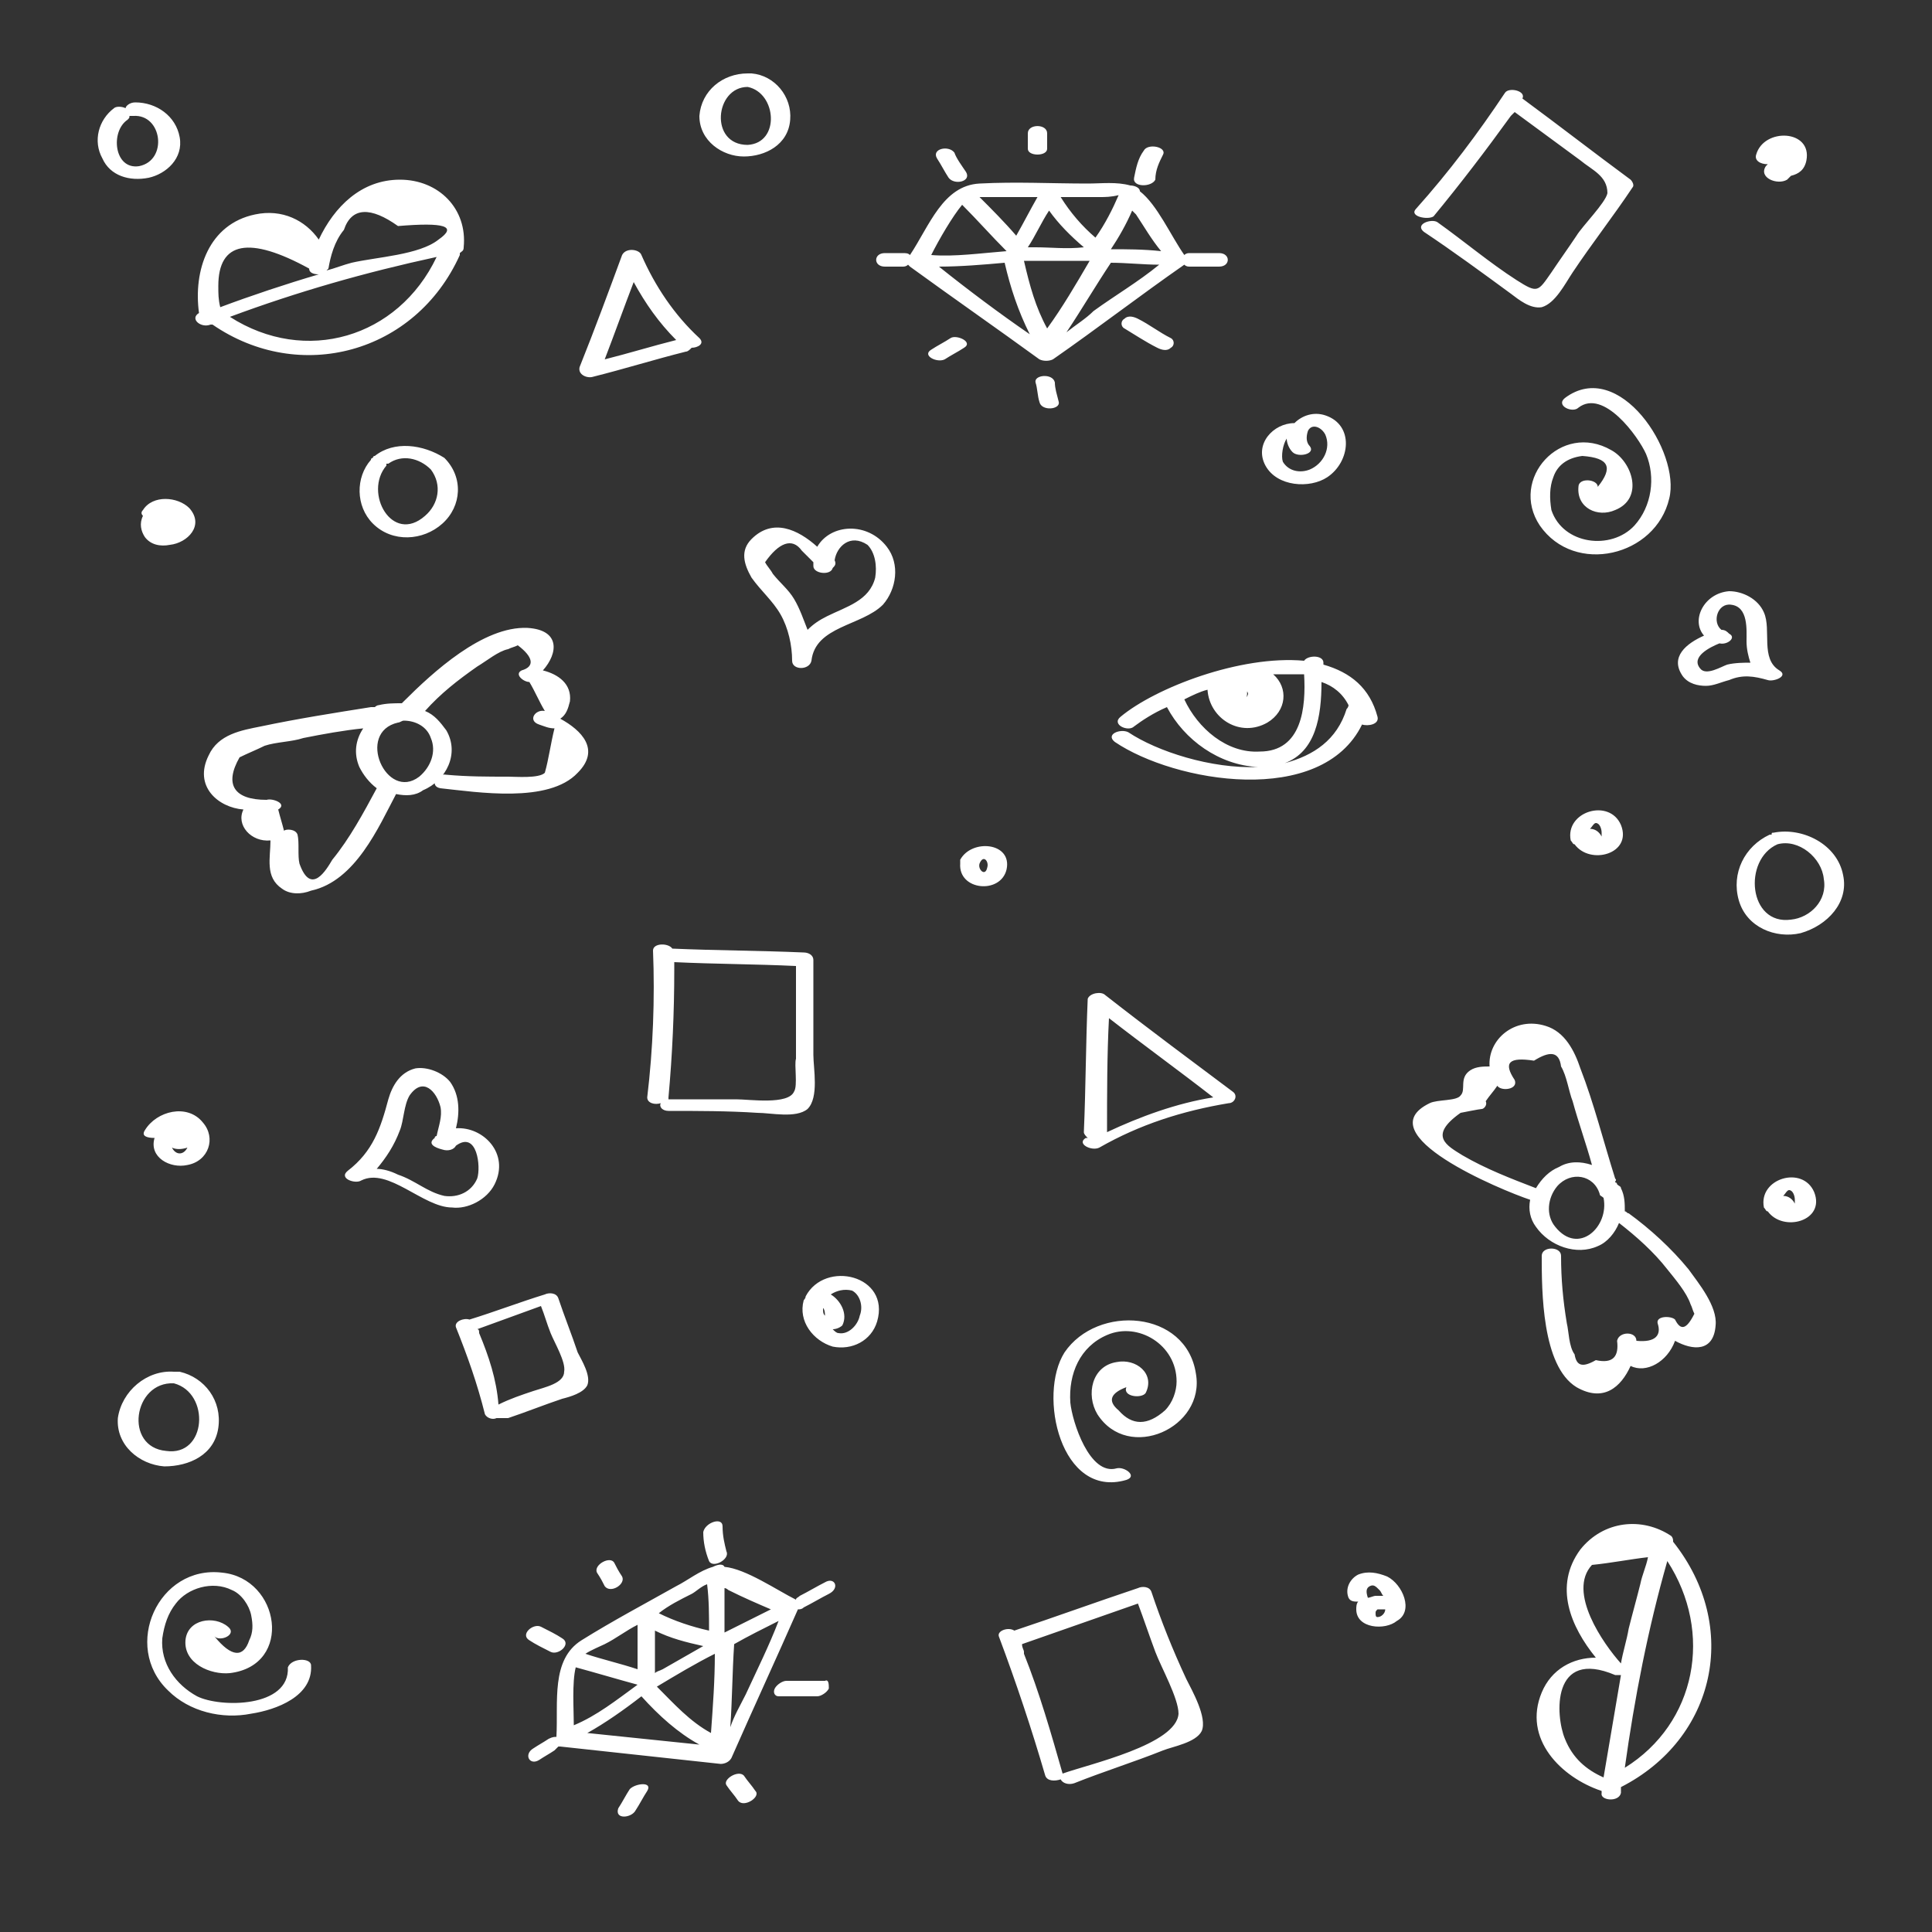 <?xml version="1.0" encoding="utf-8"?>
<!-- Generator: Adobe Illustrator 23.0.4, SVG Export Plug-In . SVG Version: 6.00 Build 0)  -->
<svg version="1.1" id="Layer_1" xmlns="http://www.w3.org/2000/svg" xmlns:xlink="http://www.w3.org/1999/xlink" x="0px" y="0px"
	 viewBox="0 0 100 100" style="enable-background:new 0 0 100 100;" xml:space="preserve">
<rect x="0" y="0" width="100" height="100" fill="#333333" stroke="none"/>
<style type="text/css">
	.st0{fill:#FFFFFF;}
</style>
<path class="st0" d="M53.8,18.6c0.2,0.1,0.5,0.1,0.7,0c2.3-1.6,4.5-3.3,6.8-4.9l0,0c0.1,0.1,0.2,0.1,0.3,0.1c0.5,0,1,0,1.5,0
	c0.6,0,0.6-0.7,0-0.7c-0.5,0-1,0-1.5,0c-0.1,0-0.2,0-0.3,0.1c-0.7-1-1.4-2.6-2.3-3.3c0-0.2-0.3-0.3-0.5-0.3
	c-0.7-0.2-1.5-0.1-2.2-0.1c-1.9,0-3.7-0.1-5.6,0c-1.9,0.1-2.6,2.2-3.6,3.7c-0.1-0.1-0.2-0.1-0.4-0.1c-0.3,0-0.6,0-0.9,0
	c-0.6,0-0.6,0.7,0,0.7c0.3,0,0.6,0,0.9,0c0.1,0,0.2,0,0.3-0.1c0,0,0,0,0.1,0.1C49.3,15.4,51.6,17,53.8,18.6z M54.2,17
	c-0.6-1.1-0.9-2.2-1.2-3.5c1.1,0,2.3,0,3.4,0C55.7,14.7,55,15.9,54.2,17z M53.6,12.8c-0.1,0-0.3,0-0.4,0c0.4-0.6,0.7-1.3,1.1-1.9
	c0.5,0.7,1.1,1.3,1.8,1.9C55.2,12.9,54.4,12.8,53.6,12.8z M52,13.6c0.3,1.3,0.7,2.5,1.3,3.7c-1.6-1.1-3.2-2.3-4.7-3.5
	C49.7,13.8,50.9,13.7,52,13.6z M55.2,17.2c0.8-1.2,1.5-2.4,2.3-3.6c0.8,0,1.7,0.1,2.5,0.1c-1.1,0.9-2.3,1.6-3.4,2.4
	C56.2,16.5,55.7,16.8,55.2,17.2z M60.1,13c-0.9-0.1-1.8-0.1-2.6-0.1l0,0c0.4-0.6,0.8-1.3,1.1-2c0.1,0.1,0.1,0.1,0.2,0.2
	C59.2,11.7,59.6,12.4,60.1,13z M56.9,10.2c0.3,0,0.6,0,1-0.1c-0.3,0.7-0.7,1.5-1.2,2.2c-0.7-0.6-1.3-1.3-1.8-2.1
	C55.6,10.2,56.2,10.2,56.9,10.2z M51.7,10.2c0.7,0,1.3,0,2,0c-0.4,0.7-0.7,1.3-1.1,2c-0.6-0.7-1.3-1.4-1.9-2
	C51,10.2,51.5,10.2,51.7,10.2z M49.8,10.6c0.8,0.8,1.5,1.6,2.3,2.4c-1.3,0.1-2.7,0.3-3.9,0.2C48.6,12.4,49.3,11.2,49.8,10.6z
	 M48.5,8.2c-0.3-0.5,0.6-0.7,0.9-0.3c0.1,0.3,0.4,0.7,0.6,1c0.3,0.5-0.6,0.7-0.9,0.3C48.9,8.9,48.7,8.5,48.5,8.2z M58.7,9.2
	c0.1-0.5,0.2-1,0.5-1.4c0.2-0.4,1.2-0.2,1,0.2s-0.4,0.8-0.4,1.3C59.6,9.7,58.6,9.7,58.7,9.2z M54.8,20.8c0.1,0.4-0.9,0.5-1,0
	c-0.1-0.3-0.1-0.7-0.2-1c-0.1-0.4,0.9-0.5,1,0C54.6,20.1,54.7,20.4,54.8,20.8z M53.2,7.7c0-0.2,0-0.5,0-0.8c0-0.5,1-0.5,1,0
	c0,0.2,0,0.5,0,0.8C54.2,8.1,53.2,8.1,53.2,7.7z M49.9,18c-0.3,0.2-0.7,0.4-1,0.6c-0.4,0.2-1.2-0.2-0.7-0.5c0.3-0.2,0.7-0.4,1-0.6
	S50.4,17.7,49.9,18z M60.6,17.5c0.2,0.1,0.2,0.4,0,0.5c-0.2,0.2-0.5,0.1-0.7,0c-0.6-0.3-1.2-0.7-1.7-1c-0.2-0.1-0.2-0.4,0-0.5
	c0.2-0.2,0.5-0.1,0.7,0C59.5,16.8,60,17.2,60.6,17.5z M28,84.2c0.4,0.2,0.8,0.4,1.1,0.6c0.5,0.3-0.2,0.9-0.6,0.7
	c-0.4-0.2-0.8-0.4-1.1-0.6C26.9,84.6,27.6,84,28,84.2z M37.4,79c0,0.5,0.1,0.9,0.2,1.3c0.2,0.4-0.7,0.9-0.9,0.5
	c-0.2-0.5-0.3-1-0.3-1.5C36.5,78.8,37.4,78.5,37.4,79z M42.7,81.9c-0.4,0.2-0.9,0.5-1.3,0.7c-0.1,0.1-0.2,0.1-0.2,0.2
	c-1-0.5-2.6-1.6-3.7-1.7c-0.1-0.2-0.4-0.1-0.6,0c-0.7,0.2-1.3,0.7-1.9,1c-1.6,0.9-3.3,1.8-4.9,2.8s-1.2,3.2-1.3,5
	c-0.1,0-0.2,0-0.4,0.1c-0.3,0.2-0.5,0.3-0.8,0.5c-0.5,0.3-0.2,0.9,0.3,0.6c0.3-0.2,0.5-0.3,0.8-0.5c0.1-0.1,0.2-0.2,0.2-0.2H29
	c2.8,0.3,5.5,0.6,8.3,0.9c0.2,0,0.5-0.1,0.6-0.4c1.1-2.5,2.3-5.1,3.4-7.6l0,0c0.1,0,0.2,0,0.3-0.1c0.4-0.2,0.9-0.5,1.3-0.7
	C43.5,82.2,43.2,81.6,42.7,81.9z M39.9,83.3c-0.8,0.4-1.6,0.8-2.4,1.2l0,0c0-0.8,0-1.5,0-2.3c0.1,0,0.2,0.1,0.2,0.1
	C38.5,82.7,39.2,83,39.9,83.3z M33.9,86.6c0-0.7,0-1.4,0-2.2c0.8,0.4,1.6,0.6,2.5,0.8c-0.7,0.4-1.4,0.8-2.1,1.2
	C34.1,86.5,34,86.5,33.9,86.6z M33.2,87.8c0.9,1,1.9,1.9,3,2.5c-1.9-0.2-3.9-0.4-5.8-0.6C31.3,89.2,32.3,88.5,33.2,87.8z M36.8,89.7
	c-1.1-0.6-1.9-1.5-2.8-2.4c1-0.6,2-1.2,3-1.7C37,87,36.9,88.3,36.8,89.7z M35.8,82.5c0.2-0.1,0.5-0.4,0.8-0.5
	c0.1,0.8,0.1,1.6,0.1,2.4c-0.9-0.2-1.8-0.5-2.6-0.9C34.6,83.1,35.2,82.8,35.8,82.5z M31.3,85.1c0.6-0.3,1.1-0.7,1.7-1
	c0,0.8,0,1.5,0,2.3c-0.9-0.3-1.8-0.5-2.7-0.8C30.6,85.4,31.1,85.2,31.3,85.1z M29.8,86.3c1.1,0.3,2.1,0.6,3.2,0.9
	c-1.1,0.8-2.1,1.6-3.3,2.1C29.7,88.5,29.6,87.1,29.8,86.3z M37.8,89.4c0.1-1.4,0.1-2.8,0.2-4.3c0.7-0.4,1.5-0.8,2.3-1.2
	c-0.5,1.3-1.1,2.5-1.7,3.8C38.3,88.3,38,88.8,37.8,89.4z M38.5,91.9c0.2,0.3,0.4,0.5,0.6,0.8c0.3,0.3-0.6,0.9-0.9,0.5
	c-0.2-0.3-0.4-0.5-0.6-0.8S38.2,91.6,38.5,91.9z M31.8,80.9c0.1,0.2,0.2,0.4,0.4,0.7c0.2,0.4-0.6,0.9-0.9,0.5
	c-0.1-0.2-0.2-0.4-0.4-0.7C30.7,81,31.6,80.5,31.8,80.9z M33.5,92.7c-0.2,0.3-0.4,0.7-0.6,1c-0.2,0.4-1.1,0.5-0.9-0.1
	c0.2-0.3,0.4-0.7,0.6-1C32.9,92.3,33.8,92.2,33.5,92.7z M42.9,87.4c-0.1,0.2-0.4,0.4-0.6,0.4c-0.7,0-1.3,0-2,0
	c-0.2,0-0.3-0.2-0.2-0.4c0.1-0.2,0.4-0.4,0.6-0.4c0.7,0,1.3,0,2,0C42.9,86.9,42.9,87.2,42.9,87.4z M42.3,28.3
	c-1-0.9-2.3-1.5-3.4-0.4c-0.6,0.6-0.4,1.3,0,2c0.5,0.7,1.1,1.2,1.5,1.9c0.4,0.7,0.6,1.6,0.6,2.4c0,0.5,0.9,0.5,1,0
	c0.2-1.8,2.6-1.8,3.7-2.9c0.7-0.8,0.9-2.1,0.2-3C44.9,27,43,27.1,42.3,28.3z M45.3,29.9c-0.3,1.2-1.5,1.5-2.5,2
	c-0.4,0.2-0.7,0.4-1,0.7c-0.2-0.5-0.4-1.1-0.7-1.6s-0.7-0.8-1.1-1.3c-0.1-0.2-0.3-0.4-0.4-0.6c0.7-1,1.4-1.3,1.9-0.6
	c0.2,0.2,0.4,0.4,0.6,0.6c0,0.1,0,0.1,0,0.2c0,0.4,0.9,0.5,1,0.1c0.1-0.1,0.2-0.2,0.1-0.4l0,0c0.1-0.7,0.8-1.4,1.7-0.8
	C45.3,28.6,45.4,29.3,45.3,29.9z M25.6,61.3c0.8-1.6-0.6-3-2-2.9c0.2-0.8,0.2-1.7-0.3-2.4c-0.4-0.5-1.2-0.8-1.8-0.7
	c-0.8,0.2-1.2,0.9-1.4,1.6c-0.4,1.5-0.8,2.7-2.1,3.7c-0.5,0.4,0.4,0.7,0.7,0.5c1.4-0.7,3.2,1.4,4.7,1.4
	C24.2,62.6,25.2,62.1,25.6,61.3z M24.7,61c-0.3,0.7-1,1-1.7,0.9c-0.9-0.2-1.5-0.8-2.4-1.1c-0.4-0.2-0.8-0.3-1.1-0.3
	c0.5-0.6,0.9-1.2,1.2-2c0.2-0.5,0.2-1.3,0.5-1.8c0.7-1,1.4-0.2,1.6,0.6c0.1,0.5-0.1,1-0.2,1.5c0,0-0.1,0-0.1,0.1
	c-0.4,0.3,0,0.5,0.4,0.6c0.3,0.1,0.6,0,0.7-0.2l0,0C24.7,58.5,24.9,60.4,24.7,61z M91.5,35.2c0.3,0.1,1.1-0.2,0.6-0.5
	c-1-0.6-0.4-2.1-0.8-3c-0.3-0.7-1.1-1.1-1.8-1.1c-1.3,0.1-2,1.5-1.3,2.3c-0.9,0.4-1.8,1.1-1.1,2.1c0.3,0.4,0.8,0.5,1.2,0.5
	c0.4,0,0.8-0.2,1.2-0.3C90.2,34.9,90.8,35,91.5,35.2z M89.4,34.4c-0.3,0.1-1.1,0.6-1.4,0.2c-0.5-0.6,0.5-1.1,1-1.3
	c0.4,0.1,0.9-0.3,0.5-0.5c-0.1-0.1-0.2-0.2-0.4-0.2c-0.5-0.4-0.2-1.4,0.5-1.3c0.9,0.1,0.8,1.3,0.8,1.9c0,0.4,0.1,0.8,0.2,1.1
	C90.3,34.3,89.8,34.3,89.4,34.4z M20.5,41.1c0.5,0.1,1,0.1,1.4-0.2c1.2-0.5,1.9-1.9,1.2-3.1c-0.3-0.4-0.6-0.8-1.1-1l0,0
	c0.8-0.9,1.7-1.6,2.7-2.3c0.5-0.3,1.1-0.8,1.6-0.9c0.2-0.1,0.3-0.1,0.5-0.2c0.8,0.6,0.9,1.1,0.2,1.3c-0.4,0.2,0.1,0.6,0.4,0.6
	c0.3,0.5,0.5,1,0.8,1.5c-0.5-0.1-0.9,0.5-0.3,0.7c0.3,0.1,0.5,0.2,0.8,0.2c-0.2,0.8-0.3,1.6-0.5,2.3c-0.3,0.3-1.5,0.2-1.9,0.2
	c-1.1,0-2.1,0-3.2-0.1c-0.5-0.1-0.9,0.6-0.3,0.7c1.9,0.2,5.6,0.8,7.1-0.8c1.2-1.2,0.2-2.2-0.9-2.8c0.3-0.2,0.4-0.5,0.5-0.9
	c0.1-0.9-0.6-1.4-1.4-1.6c0.8-0.9,0.9-2.1-0.8-2.2c-2.3-0.1-4.9,2.3-6.4,3.8l-0.1,0.1c-0.4,0-0.8,0-1.2,0.1c-0.1,0-0.2,0.1-0.2,0.1
	c-0.1,0-0.1,0-0.2,0c-1.9,0.3-3.8,0.6-5.7,1c-1,0.2-2.2,0.4-2.7,1.5c-0.8,1.6,0.5,2.7,1.8,2.8c-0.4,0.8,0.4,1.7,1.4,1.6
	c0,0.9-0.3,1.9,0.6,2.5c0.4,0.3,1,0.3,1.5,0.1C18.4,45.6,19.6,42.8,20.5,41.1z M22.3,38.2c0.3,0.7,0,1.5-0.6,2
	c-1.7,1.3-3.3-2.3-1.1-2.8c0.1,0,0.2-0.1,0.3-0.1C21.5,37.3,22.1,37.6,22.3,38.2z M15.5,44.7c-0.1-0.4,0-1.1-0.1-1.5
	c-0.1-0.3-0.6-0.3-0.7-0.2c-0.1-0.4-0.2-0.7-0.3-1.1c0.5-0.3-0.3-0.6-0.6-0.5c-1.7,0-2.2-0.8-1.4-2.2c0.4-0.2,0.9-0.4,1.3-0.6
	c0.6-0.2,1.4-0.2,2-0.4c1-0.2,2.1-0.4,3.1-0.5c-0.4,0.6-0.5,1.3-0.2,2c0.2,0.4,0.5,0.8,0.9,1.1c-0.7,1.3-1.4,2.6-2.3,3.7
	C16.9,45,16.1,46.4,15.5,44.7z M84.3,62.8c-0.1,0-0.1-0.1-0.2-0.1c0-0.4,0-0.8-0.2-1.2c0-0.1-0.1-0.1-0.2-0.2c0,0,0-0.1-0.1-0.1
	c0-0.1,0.1-0.1,0-0.2c-0.6-1.9-1.1-3.9-1.8-5.7c-0.3-0.9-0.8-1.9-1.8-2.2c-1.6-0.5-3,0.7-2.9,2.1c-0.3,0-0.7,0-1,0.2
	c-0.6,0.4-0.2,1-0.5,1.3c-0.2,0.3-1.2,0.2-1.6,0.4c-3.3,1.6,3.7,4.5,5.2,5c-0.1,0.5,0,1,0.3,1.4c0.7,1,2.1,1.5,3.2,1
	c0.5-0.2,0.9-0.7,1.1-1.2c0.9,0.7,1.8,1.5,2.5,2.4c0.4,0.5,1,1.2,1.2,1.8c0.1,0.2,0.1,0.3,0.2,0.5c-0.4,0.8-0.7,0.9-1,0.3
	c-0.2-0.2-1-0.2-0.9,0.2c0.2,0.6-0.1,1-1.1,0.9c0-0.5-0.9-0.5-1,0c0.1,0.8-0.2,1.2-1.1,1c-0.7,0.4-1,0.3-1.1-0.3
	c-0.3-0.4-0.3-1.2-0.4-1.6c-0.2-1.2-0.3-2.3-0.3-3.5c0-0.5-1-0.5-1,0c0,1.8,0,5.7,1.8,6.8c1.4,0.8,2.3,0,2.8-1.1
	c0.8,0.4,1.9-0.2,2.3-1.3c0.9,0.5,2,0.6,2.1-0.8c0.1-1-0.9-2.2-1.4-2.9C86.5,64.6,85.4,63.6,84.3,62.8z M75.7,59.8
	c-0.8-0.5-1.8-1-0.1-2.2c0,0,1-0.2,1.1-0.2s0.3-0.2,0.2-0.4c0.2-0.3,0.4-0.5,0.6-0.8c0.2,0.3,1.1,0.2,0.9-0.3c-0.6-0.9-0.3-1.2,1-1
	c0.8-0.5,1.3-0.5,1.4,0.3c0.3,0.5,0.4,1.3,0.6,1.8c0.3,1.1,0.7,2.2,1,3.3c-0.6-0.2-1.2-0.2-1.7,0.1c-0.5,0.2-0.9,0.6-1.2,1.1
	C78.2,61,76.9,60.5,75.7,59.8z M80.5,63.5c-0.5-0.6-0.4-1.5,0.1-2.1c0.7-0.8,1.9-0.6,2.2,0.4c0,0.1,0.1,0.1,0.2,0.2
	C83.3,63.5,81.7,65,80.5,63.5z M10.9,16.8H11c4.5,3.1,10.5,1.5,12.8-3.6v-0.1C23.9,13,24,13,24,12.8c0.2-2-1.3-3.5-3.3-3.5
	s-3.4,1.4-4.2,3.1c-0.7-1-1.9-1.6-3.3-1.3c-2.4,0.5-3.2,2.9-2.9,5.1C9.8,16.5,10.4,17,10.9,16.8z M11.9,16.4c3.5-1.3,7-2.3,10.7-3.1
	C20.6,17.5,15.8,18.9,11.9,16.4z M17.8,11.9c0.4-1.2,1.4-1.2,2.8-0.2c2.4-0.2,3.1,0,2.1,0.7c-1,0.8-3.2,0.9-4.5,1.2
	c-0.4,0.1-0.9,0.3-1.3,0.4l0.1-0.1C17.1,13.3,17.3,12.5,17.8,11.9z M16,13.9c0,0.2,0.2,0.3,0.5,0.3c-1.7,0.5-3.5,1.1-5.1,1.7
	c-0.1-0.4-0.1-0.7-0.1-1.1C11.3,12.5,12.9,12.2,16,13.9z M86.6,79.8c0-0.1,0-0.2-0.1-0.3c-1.5-1-3.5-0.8-4.7,0.7
	c-1.4,1.9-0.5,4,0.8,5.6c-1.2,0-2.3,0.6-2.8,1.8c-1,2.4,1,4.4,3.1,5.1c0,0,0,0,0,0.1c-0.1,0.4,0.9,0.5,1,0c0-0.1,0-0.2,0-0.3
	C88.8,90,90.1,84.2,86.6,79.8C86.7,79.8,86.6,79.8,86.6,79.8z M82.4,81c1-0.1,2-0.3,2.9-0.4c-0.1,0.5-0.3,0.9-0.4,1.4
	c-0.2,0.8-0.4,1.5-0.6,2.3c-0.1,0.6-0.3,1.2-0.4,1.8C83,85.1,81.1,82.4,82.4,81z M81,90c-0.5-1.2-0.7-4.7,2.6-3.3c0.1,0,0.2,0,0.3,0
	c-0.3,1.8-0.6,3.5-0.9,5.3C82.1,91.6,81.4,91,81,90z M84.1,91.5c0.5-3.6,1.2-7.2,2.2-10.7C88.7,84.5,87.8,89.2,84.1,91.5z
	 M86.4,25.8c-0.7,3-4.9,4-6.7,1.4c-1.6-2.4,1.1-5.4,3.7-3.9c1.1,0.6,1.7,2.5,0.2,3.1c-0.9,0.4-2-0.1-1.9-1.2c0-0.5,1-0.4,1,0
	c0.8-1,0.6-1.5-0.8-1.6c-0.8,0.1-1.3,0.5-1.5,1.1c-0.2,0.5-0.2,1.1-0.1,1.7c0.6,1.8,3.1,2.1,4.3,0.8c0.9-1,1.1-2.5,0.6-3.7
	c-0.4-0.9-2.2-3.4-3.5-2.4c-0.3,0.3-1.2-0.1-0.7-0.5C83.8,18.5,87,23.4,86.4,25.8z M58.3,71.8c-0.8,0.3-1,0.7-0.4,1.2
	c0.7,0.8,1.5,0.8,2.4,0c0.4-0.4,0.6-1,0.6-1.5c0-1.9-2-3.1-3.6-2.4c-1.4,0.6-2,2-1.9,3.5c0.1,1,1,3.8,2.4,3.4
	c0.4-0.1,1.1,0.4,0.5,0.6c-3.4,1-4.6-4.4-3.2-6.6c1.7-2.5,6.3-2.2,6.8,1.1c0.5,2.8-3.5,4.6-5.1,2.1c-0.6-1-0.3-2.5,1-2.7
	c1-0.2,2,0.6,1.5,1.6C59.1,72.4,58.1,72.3,58.3,71.8z M16.1,86.2c0.1,1.6-1.8,2.3-3.1,2.5c-1.5,0.3-3.2-0.1-4.3-1.2
	c-2.4-2.3-0.5-6.5,2.8-6.1c3,0.3,3.7,4.8,0.4,5.2c-1,0.1-2.4-0.5-2.3-1.7c0.1-1.1,1.5-1.3,2.2-0.7c0.5,0.4-0.4,0.8-0.7,0.5
	c0.9,1.1,1.5,1.1,1.8,0.2c0.2-0.4,0.2-0.8,0.1-1.3c-0.1-0.5-0.5-1.1-1-1.3c-1-0.5-2.3-0.1-2.9,0.7c-0.4,0.5-0.6,1.1-0.7,1.8
	c-0.1,1.3,0.7,2.4,1.8,3c1.2,0.6,4.8,0.6,4.7-1.5C15.1,85.8,16.1,85.8,16.1,86.2z M41.6,49.3c-2.3-0.1-4.5-0.1-6.8-0.2
	c-0.2-0.3-1-0.3-1,0.1c0.1,2.5,0,5.1-0.3,7.6c0,0.3,0.4,0.4,0.7,0.3c-0.1,0.2,0.1,0.4,0.4,0.4c1.5,0,3.1,0,4.6,0.1
	c0.7,0,2,0.3,2.6-0.2c0.6-0.6,0.3-2.1,0.3-2.8c0-1.6,0-3.3,0-4.9C42.1,49.4,41.8,49.3,41.6,49.3z M41.1,56.5c-0.3,0.7-2.3,0.4-3,0.4
	c-1.1,0-2.3,0-3.4,0c-0.1,0-0.1,0-0.1,0s0,0,0-0.1c0.2-2.2,0.3-4.4,0.3-6.6c0,0,0,0,0-0.1s0-0.2,0-0.3c2.1,0.1,4.2,0.1,6.3,0.2
	c0,1,0,2.1,0,3.1c0,0.6,0,1.2,0,1.7C41.1,55.1,41.3,56.2,41.1,56.5z M73.3,10.8c1.7-1.9,3.2-3.9,4.6-6c0.2-0.3,1.1-0.1,0.9,0.3
	c1.9,1.4,3.7,2.8,5.6,4.2c0.1,0.1,0.2,0.3,0.1,0.4c-1,1.5-2.1,2.9-3.1,4.4c-0.4,0.6-0.9,1.6-1.6,1.8c-0.6,0.1-1.2-0.4-1.6-0.7
	c-1.5-1.1-3-2.2-4.5-3.2c-0.5-0.4,0.4-0.7,0.7-0.5c1.4,1,2.7,2.1,4.1,3c1.1,0.7,1.1,0.6,1.8-0.4c0.4-0.6,0.9-1.3,1.3-1.9
	c0.3-0.5,1.5-1.7,1.6-2.2c0-0.9-0.8-1.2-1.4-1.7c-1.1-0.8-2.3-1.7-3.4-2.5l-0.1,0.1L78.2,6c-1.3,1.8-2.6,3.5-4,5.2
	C73.9,11.4,72.9,11.2,73.3,10.8z M59.6,82.4c-0.1-0.3-0.5-0.3-0.7-0.2c-2.1,0.7-4.3,1.5-6.4,2.2c-0.3-0.2-0.9,0-0.8,0.3
	c0.9,2.4,1.7,4.8,2.4,7.2c0.1,0.3,0.5,0.3,0.8,0.2c0.1,0.2,0.4,0.3,0.7,0.2c1.5-0.6,3.1-1.1,4.6-1.7c0.5-0.2,1.7-0.4,2-1
	c0.3-0.7-0.5-2.1-0.8-2.7C60.7,85.4,60.1,83.9,59.6,82.4z M55,91.8c-0.6-2.1-1.2-4.2-2-6.2v-0.1c0-0.1-0.1-0.2-0.1-0.4
	c2-0.7,4-1.4,6-2.1c0.3,0.8,0.6,1.7,0.9,2.5c0.3,0.8,1.2,2.4,1.2,3.2C60.9,90.3,56.4,91.3,55,91.8z M26.3,73.4
	c0.9-0.3,1.9-0.7,2.8-1c0.4-0.1,1.1-0.3,1.3-0.7c0.2-0.5-0.3-1.3-0.5-1.7c-0.3-0.9-0.7-1.9-1-2.8c-0.1-0.3-0.5-0.3-0.7-0.2
	c-1.3,0.4-2.6,0.9-3.9,1.3c-0.3-0.1-0.8,0.1-0.7,0.4c0.6,1.5,1.1,2.9,1.5,4.5c0.1,0.2,0.4,0.3,0.6,0.2
	C25.9,73.4,26.1,73.4,26.3,73.4z M24.8,69L24.8,69c0-0.1,0-0.2-0.1-0.2c1.1-0.4,2.2-0.8,3.3-1.2c0.2,0.5,0.3,0.9,0.5,1.4
	s0.8,1.5,0.7,2c0,0.6-1,0.8-1.6,1s-1.2,0.4-1.8,0.7C25.7,71.4,25.3,70.2,24.8,69z M57.2,51.5c-0.2-0.2-0.8-0.1-0.9,0.2
	c-0.1,2.3-0.1,4.6-0.2,6.9c0,0.1,0.1,0.2,0.2,0.3h-0.1c-0.5,0.3,0.3,0.7,0.7,0.5c2.1-1.2,4.3-1.9,6.7-2.3c0.3,0,0.5-0.4,0.2-0.6
	C61.8,55,59.5,53.3,57.2,51.5z M57.4,52.7c1.8,1.4,3.6,2.7,5.4,4.1c-1.9,0.3-3.8,1-5.5,1.8C57.3,56.6,57.3,54.6,57.4,52.7z
	 M30.7,19.5c1.6-0.4,3.2-0.9,4.8-1.3c0.1,0,0.2-0.1,0.3-0.2c0.3,0,0.7-0.2,0.4-0.5c-1.3-1.2-2.3-2.7-3-4.3c-0.1-0.3-0.8-0.4-1,0
	C31.5,15.1,30.8,17,30,19C29.9,19.4,30.4,19.6,30.7,19.5z M35,17.6c-1.2,0.3-2.5,0.7-3.7,1c0.5-1.3,1-2.7,1.5-4
	C33.4,15.7,34.1,16.7,35,17.6z M70.5,37.5c0.3,0.1,0.9,0,0.8-0.4c-0.4-1.5-1.4-2.3-2.8-2.7c0,0,0,0,0-0.1c0-0.4-0.8-0.4-1-0.1
	c-3.3-0.3-7.7,1.4-9.5,2.9c-0.5,0.4,0.4,0.8,0.7,0.5c0.4-0.3,1-0.7,1.7-1c0.9,1.7,2.7,3,4.7,3.1c-2.4,0.1-5.2-0.8-6.7-1.8
	c-0.4-0.2-1.2,0.1-0.7,0.5C60.8,40.5,68.4,41.8,70.5,37.5z M64.5,36.1c0.1-0.1,0-0.5,0.1-0.2C64.6,35.9,64.6,36,64.5,36.1L64.5,36.1
	z M64.7,37c-0.1,0-0.1,0-0.2,0s-0.2,0-0.3,0C64.4,37.1,64.6,37,64.7,37z M64.8,37L64.8,37L64.8,37z M61.3,36.2
	C61.2,36.2,61.2,36.2,61.3,36.2c0.4-0.2,0.8-0.4,1.2-0.5c0.1,1.5,1.7,2.5,3.1,1.7c1-0.6,1.1-1.8,0.3-2.5c0.6,0,1.1,0,1.6,0
	c0.1,1.7-0.1,4-2.3,4C63.5,39,62,37.7,61.3,36.2z M69.7,36.7c-0.5,1.6-1.7,2.4-3.2,2.8c1.6-0.6,1.9-2.4,1.9-4.2
	c0.6,0.2,1.1,0.6,1.4,1.2C69.8,36.5,69.8,36.6,69.7,36.7z M7.4,26.4c-0.1,0.1-0.1,0.2,0,0.3c-0.2,0.4-0.1,0.8,0.1,1.1
	c0.3,0.4,0.8,0.5,1.3,0.4c0.9-0.1,1.8-1,1-1.9C9.2,25.7,7.9,25.6,7.4,26.4z M8.5,27.5L8.5,27.5L8.5,27.5z M9.7,60.3
	c1.1-0.2,1.5-1.4,0.8-2.2c-0.8-1-2.4-0.6-3,0.4c-0.2,0.3,0.1,0.4,0.5,0.4C7.7,59.9,8.8,60.5,9.7,60.3z M8.9,59.4L8.9,59.4
	c0.2,0.1,0.5,0.1,0.8,0l0,0C9.5,59.8,9.1,59.8,8.9,59.4z M81.3,43.5C81.3,43.6,81.3,43.6,81.3,43.5c0.1,0.1,0.1,0.2,0.2,0.2
	c0.8,1.1,3,0.5,2.4-1C83.3,41.3,81,42,81.3,43.5z M82.6,42.6c0.2,0,0.3,0.3,0.3,0.5c0,0.1,0,0.2,0,0.2c-0.1-0.2-0.3-0.4-0.6-0.4
	C82.4,42.8,82.5,42.6,82.6,42.6z M91.3,62.5C91.3,62.6,91.3,62.6,91.3,62.5c0.1,0.1,0.1,0.2,0.2,0.2c0.8,1.1,3,0.5,2.4-1
	C93.3,60.3,91,61,91.3,62.5z M92.6,61.6c0.2,0,0.3,0.3,0.3,0.5c0,0.1,0,0.2,0,0.2c-0.1-0.2-0.3-0.4-0.6-0.4
	C92.4,61.8,92.5,61.6,92.6,61.6z M52.1,45c0.3-1.4-1.8-1.6-2.4-0.5c0,0.1,0,0.1,0,0.1v0.1C49.6,46.1,51.8,46.3,52.1,45z M51.1,44.9
	c-0.1,0.5-0.5,0.1-0.4-0.2l0,0l0,0C50.9,44.2,51.2,44.6,51.1,44.9z M41.7,67.1L41.7,67.1c0,0.1-0.1,0.2-0.1,0.2
	c-0.3,1.1,0.5,2.1,1.5,2.4c1,0.2,2-0.3,2.3-1.3C46.1,66,42.7,65.2,41.7,67.1z M42.6,67.7c0.1,0.1,0.1,0.3,0.1,0.4
	C42.6,68,42.6,67.9,42.6,67.7z M44.5,68.1c-0.1,0.5-0.6,1-1.1,0.9c-0.1,0-0.2-0.1-0.3-0.2c0.2,0,0.4-0.1,0.5-0.2
	c0.3-0.6-0.1-1.3-0.6-1.6c0.3-0.2,0.7-0.3,1.1-0.2C44.5,67,44.7,67.6,44.5,68.1z M71.8,81.6c-0.5-0.2-1-0.3-1.5-0.1
	c-0.4,0.2-0.7,0.7-0.5,1.2c0.1,0.2,0.3,0.2,0.5,0.2c-0.1,0.1-0.1,0.3-0.1,0.4c0,1,1.5,1.1,2.1,0.6C73.2,83.4,72.6,82,71.8,81.6z
	 M70.9,82.1c0.2-0.1,0.3,0,0.5,0.2c0.1,0.1,0.1,0.2,0.2,0.3c-0.1,0-0.3,0-0.4,0l0,0c-0.1,0-0.3,0.1-0.4,0.1l0,0
	C70.7,82.4,70.7,82.2,70.9,82.1z M71.3,83.7c-0.1,0-0.1-0.1-0.1-0.2s0-0.1,0.1-0.2l0,0h0.1c0.1,0,0.2,0,0.3,0
	C71.7,83.5,71.5,83.7,71.3,83.7z M68.7,24.7c1.2-0.8,1.4-2.7-0.1-3.2c-0.6-0.2-1.2,0-1.6,0.4c-1.1,0-2.1,1.1-1.5,2.2
	S67.8,25.3,68.7,24.7z M66.6,22.7c0,0.2,0.1,0.5,0.3,0.7c0.3,0.3,1.2,0.1,0.9-0.3c-0.2-0.2-0.2-0.5-0.1-0.8c0.2-0.4,0.7-0.2,0.9,0.2
	c0.3,0.7-0.1,1.5-0.8,1.8c-0.5,0.2-1.1,0.1-1.4-0.4C66.3,23.6,66.4,23,66.6,22.7z M90.9,8c0.4-1.4,2.9-1.3,2.6,0.3
	c-0.1,0.5-0.4,0.7-0.8,0.8c-0.1,0.1-0.1,0.1-0.2,0.2C92,9.6,91,9.2,91.4,8.6c0,0,0,0,0.1-0.1l0,0C91.1,8.5,90.8,8.3,90.9,8z
	 M11.3,73.9c0.2-1.4-0.7-2.6-2-2.9c-0.1,0-0.1,0-0.2,0H9c-1.4-0.1-2.7,1-2.9,2.4c-0.1,1.4,1.1,2.4,2.4,2.5
	C9.8,75.9,11.1,75.3,11.3,73.9z M9,71.6L9,71.6C9.1,71.6,9.1,71.6,9,71.6c1.9,0.5,1.7,3.8-0.4,3.5C6.4,74.9,6.9,71.5,9,71.6z
	 M95.4,45.3c-0.3-1.6-2.1-2.5-3.6-2.2c-0.1,0-0.1,0-0.1,0.1h-0.1c-1.3,0.6-2,2-1.6,3.4s1.9,2,3.2,1.7C94.6,47.9,95.7,46.7,95.4,45.3
	z M92.7,47.6c-2.2,0.3-2.5-3.1-0.7-3.9l0,0l0,0c1.1-0.3,2.3,0.7,2.4,1.8C94.6,46.6,93.7,47.5,92.7,47.6z M19.4,23.6
	c-0.1,0-0.1,0.1-0.1,0.1s-0.1,0-0.1,0.1c-0.8,0.9-0.8,2.4,0.1,3.3c1,1,2.6,0.9,3.6,0s1.1-2.4,0.1-3.4C21.9,23,20.4,22.8,19.4,23.6z
	 M22,26.7c-1.7,1.5-3.2-1.2-2-2.6c0,0,0,0,0-0.1c0,0,0,0,0.1,0c0.7-0.5,1.6-0.3,2.2,0.3C22.9,25.1,22.7,26.1,22,26.7z M38.5,8.1
	c1.1,0,2.3-0.6,2.4-1.9c0.1-1.2-0.8-2.3-2-2.4c0,0,0,0-0.1,0h-0.1c-1.3,0-2.4,0.9-2.5,2.2C36.2,7.3,37.4,8.1,38.5,8.1z M38.7,4.5
	c1.5,0.3,1.7,2.9,0,3C36.7,7.5,37,4.5,38.7,4.5z M7.7,9.2c0.9-0.2,1.8-1,1.6-2.1S8.1,5.3,7,5.3c-0.3,0-0.5,0.2-0.5,0.3
	C6.3,5.5,6,5.5,5.9,5.6C5.1,6.2,4.8,7.3,5.3,8.2C5.7,9.1,6.7,9.4,7.7,9.2z M6.6,6.2C6.7,6.1,6.7,6.1,6.7,6c0.1,0,0.1,0,0.2,0
	c1.5-0.1,1.8,2.3,0.3,2.6C5.9,8.8,5.7,6.8,6.6,6.2z"/>
</svg>
